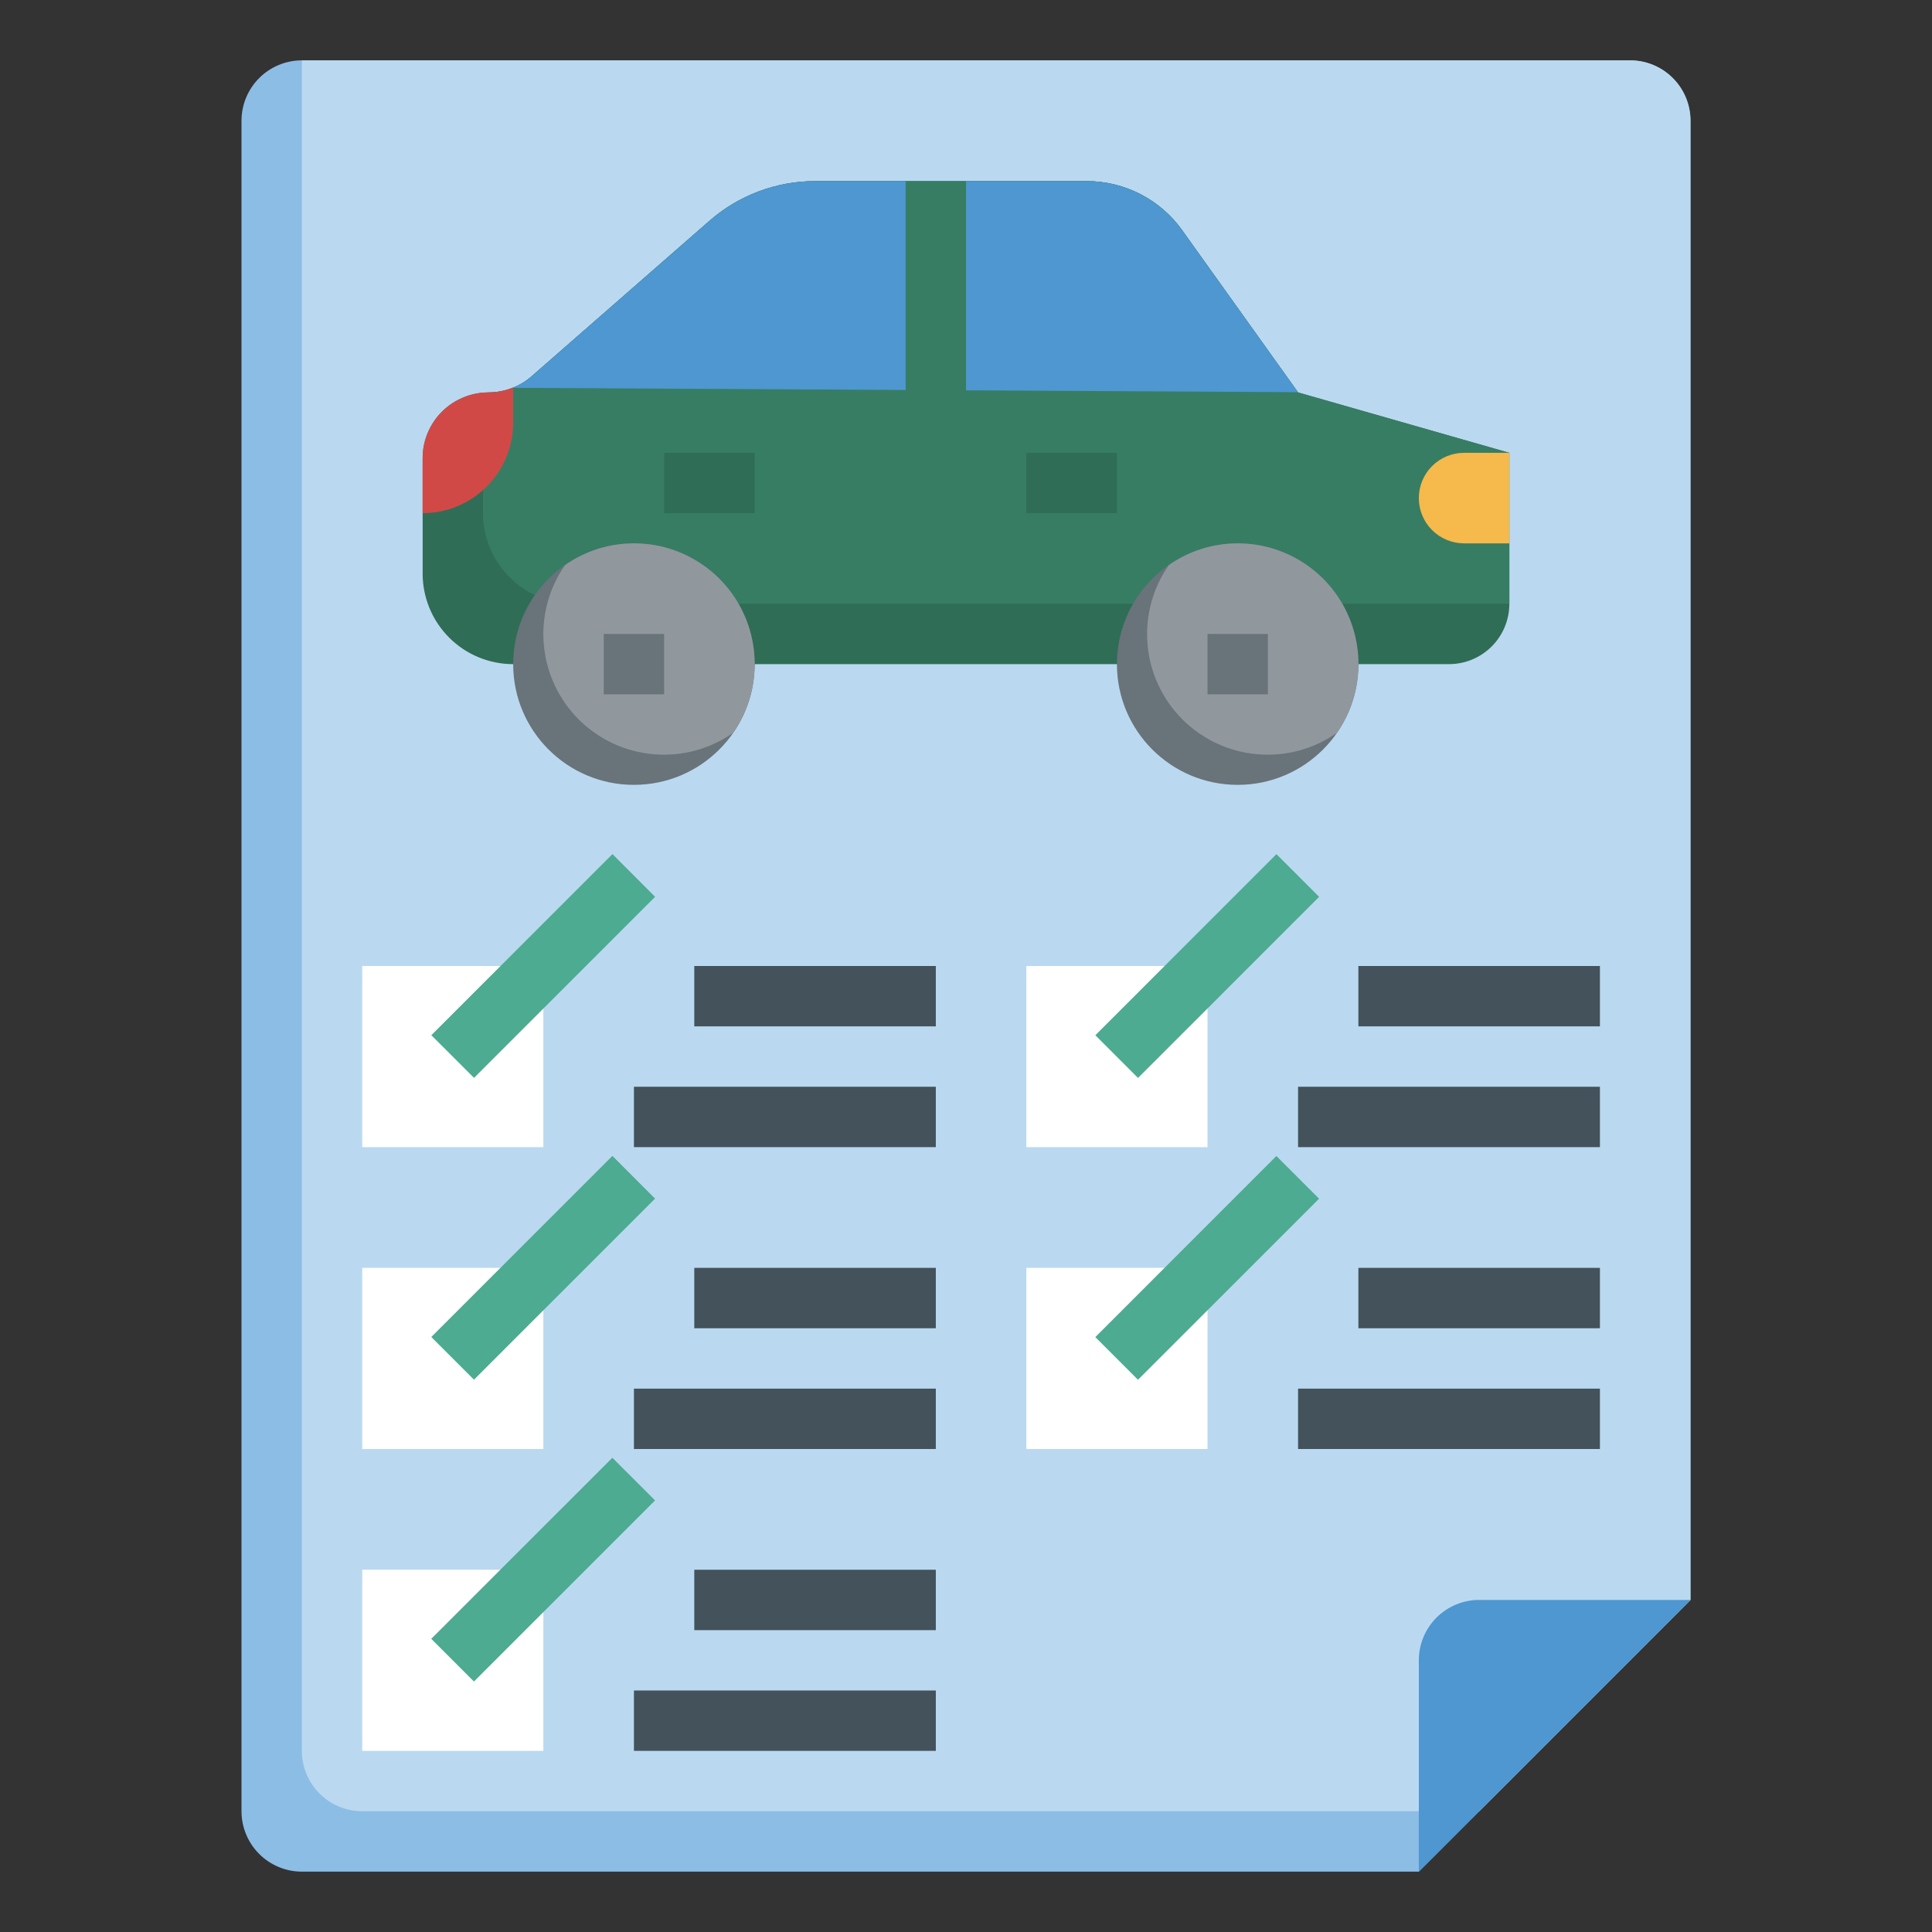 <svg width="50" height="50" viewBox="0 0 50 50" fill="none" xmlns="http://www.w3.org/2000/svg">
<rect x="0" y="0" width="50" height="50" fill="#333333" stroke="none"/>
<path d="M43.75 41.406L36.719 48.438H7.812C7.398 48.438 7.001 48.273 6.708 47.98C6.415 47.687 6.25 47.289 6.25 46.875V3.125C6.25 2.711 6.415 2.313 6.708 2.02C7.001 1.727 7.398 1.562 7.812 1.562H42.188C42.602 1.562 42.999 1.727 43.292 2.02C43.585 2.313 43.75 2.711 43.75 3.125V41.406Z" fill="#8CBDE5"/>
<path d="M42.188 1.562H7.812V45.312C7.812 45.727 7.977 46.124 8.27 46.417C8.563 46.71 8.961 46.875 9.375 46.875H38.281L43.75 41.406V3.125C43.75 2.711 43.585 2.313 43.292 2.02C42.999 1.727 42.602 1.562 42.188 1.562Z" fill="#BAD9F0"/>
<path d="M35.156 17.188H37.5C37.914 17.188 38.312 17.023 38.605 16.73C38.898 16.437 39.062 16.039 39.062 15.625V11.719L33.594 10.156L30.595 5.959C30.314 5.565 29.944 5.245 29.514 5.024C29.084 4.803 28.608 4.687 28.125 4.688H21.094C20.088 4.688 19.116 5.054 18.359 5.716L13.763 9.734C13.453 10.006 13.054 10.156 12.641 10.156C12.418 10.156 12.196 10.2 11.989 10.286C11.783 10.371 11.595 10.497 11.436 10.655C11.278 10.813 11.153 11.001 11.067 11.208C10.981 11.415 10.937 11.636 10.938 11.86V14.844C10.938 15.465 11.184 16.061 11.624 16.501C12.063 16.941 12.66 17.188 13.281 17.188" fill="#2F6D56"/>
<path d="M33.594 10.156L30.595 5.959C30.314 5.565 29.944 5.245 29.514 5.024C29.084 4.803 28.608 4.687 28.125 4.688H21.094C20.088 4.688 19.116 5.054 18.359 5.716L13.763 9.734C13.453 10.006 13.054 10.156 12.641 10.156C12.597 10.156 12.556 10.166 12.513 10.169C12.513 10.213 12.5 10.253 12.5 10.298V13.281C12.5 13.903 12.747 14.499 13.187 14.938C13.626 15.378 14.222 15.625 14.844 15.625H39.062V11.719L33.594 10.156Z" fill="#377D63"/>
<path d="M30.595 5.959C30.314 5.565 29.944 5.245 29.514 5.024C29.084 4.803 28.608 4.687 28.125 4.688H21.094C20.088 4.688 19.116 5.054 18.359 5.716L13.763 9.734C13.615 9.864 13.445 9.966 13.262 10.037L33.594 10.15L30.595 5.959Z" fill="#4E97D0"/>
<path d="M9.375 25H14.062V29.688H9.375V25Z" fill="white"/>
<path d="M9.375 32.812H14.062V37.5H9.375V32.812Z" fill="white"/>
<path d="M9.375 40.625H14.062V45.312H9.375V40.625Z" fill="white"/>
<path d="M26.562 25H31.25V29.688H26.562V25Z" fill="white"/>
<path d="M26.562 32.812H31.25V37.5H26.562V32.812Z" fill="white"/>
<path d="M17.968 25H24.219V26.562H17.968V25Z" fill="#43525B"/>
<path d="M16.406 28.125H24.219V29.688H16.406V28.125Z" fill="#43525B"/>
<path d="M17.968 32.812H24.219V34.375H17.968V32.812Z" fill="#43525B"/>
<path d="M16.406 35.938H24.219V37.5H16.406V35.938Z" fill="#43525B"/>
<path d="M17.968 40.625H24.219V42.188H17.968V40.625Z" fill="#43525B"/>
<path d="M16.406 43.75H24.219V45.312H16.406V43.75Z" fill="#43525B"/>
<path d="M35.155 25H41.406V26.562H35.155V25Z" fill="#43525B"/>
<path d="M33.594 28.125H41.406V29.688H33.594V28.125Z" fill="#43525B"/>
<path d="M35.155 32.812H41.406V34.375H35.155V32.812Z" fill="#43525B"/>
<path d="M33.594 35.938H41.406V37.5H33.594V35.938Z" fill="#43525B"/>
<path d="M11.163 26.791L15.85 22.104L16.954 23.209L12.268 27.895L11.163 26.791Z" fill="#4CAB90"/>
<path d="M11.162 34.601L15.849 29.915L16.953 31.02L12.267 35.706L11.162 34.601Z" fill="#4CAB90"/>
<path d="M11.161 42.413L15.848 37.727L16.953 38.831L12.266 43.518L11.161 42.413Z" fill="#4CAB90"/>
<path d="M28.347 34.604L33.033 29.917L34.138 31.022L29.451 35.708L28.347 34.604Z" fill="#4CAB90"/>
<path d="M28.348 26.792L33.034 22.105L34.139 23.21L29.452 27.897L28.348 26.792Z" fill="#4CAB90"/>
<path d="M16.406 20.312C18.132 20.312 19.531 18.913 19.531 17.188C19.531 15.462 18.132 14.062 16.406 14.062C14.68 14.062 13.281 15.462 13.281 17.188C13.281 18.913 14.68 20.312 16.406 20.312Z" fill="#69737A"/>
<path d="M39.062 14.062H37.891C37.58 14.062 37.282 13.939 37.062 13.719C36.842 13.499 36.719 13.201 36.719 12.891C36.719 12.58 36.842 12.282 37.062 12.062C37.282 11.842 37.58 11.719 37.891 11.719H39.062" fill="#F5B94C"/>
<path d="M23.438 4.688H25V10.155H23.438V4.688Z" fill="#377D63"/>
<path d="M26.562 11.719H28.906V13.281H26.562V11.719Z" fill="#2F6D56"/>
<path d="M17.188 11.719H19.531V13.281H17.188V11.719Z" fill="#2F6D56"/>
<path d="M36.719 48.438V42.969C36.719 42.554 36.883 42.157 37.176 41.864C37.469 41.571 37.867 41.406 38.281 41.406H43.75" fill="#4E97D0"/>
<path d="M16.406 14.062C15.768 14.062 15.146 14.259 14.624 14.624C14.204 15.225 14.009 15.955 14.074 16.685C14.138 17.415 14.457 18.099 14.976 18.618C15.494 19.136 16.178 19.455 16.909 19.519C17.639 19.584 18.368 19.389 18.969 18.969C19.296 18.501 19.488 17.952 19.524 17.382C19.561 16.813 19.44 16.244 19.176 15.738C18.912 15.232 18.514 14.808 18.025 14.513C17.537 14.217 16.977 14.062 16.406 14.062Z" fill="#91989D"/>
<path d="M15.625 16.406H17.188V17.969H15.625V16.406Z" fill="#69737A"/>
<path d="M32.031 20.312C33.757 20.312 35.156 18.913 35.156 17.188C35.156 15.462 33.757 14.062 32.031 14.062C30.305 14.062 28.906 15.462 28.906 17.188C28.906 18.913 30.305 20.312 32.031 20.312Z" fill="#69737A"/>
<path d="M32.031 14.062C31.393 14.062 30.771 14.259 30.249 14.624C29.829 15.225 29.634 15.955 29.699 16.685C29.763 17.415 30.082 18.099 30.601 18.618C31.119 19.136 31.803 19.455 32.533 19.519C33.264 19.584 33.993 19.389 34.594 18.969C34.921 18.501 35.113 17.952 35.149 17.382C35.186 16.813 35.065 16.244 34.801 15.738C34.537 15.232 34.139 14.808 33.65 14.513C33.162 14.217 32.602 14.062 32.031 14.062Z" fill="#91989D"/>
<path d="M31.25 16.406H32.812V17.969H31.25V16.406Z" fill="#69737A"/>
<path d="M13.281 10.938V10.027C13.078 10.111 12.861 10.155 12.641 10.156C12.418 10.156 12.196 10.2 11.989 10.286C11.783 10.371 11.595 10.497 11.436 10.655C11.278 10.813 11.153 11.001 11.067 11.208C10.981 11.415 10.937 11.636 10.938 11.86V13.281C11.559 13.281 12.155 13.034 12.595 12.595C13.034 12.155 13.281 11.559 13.281 10.938Z" fill="#D14947"/>
</svg>
